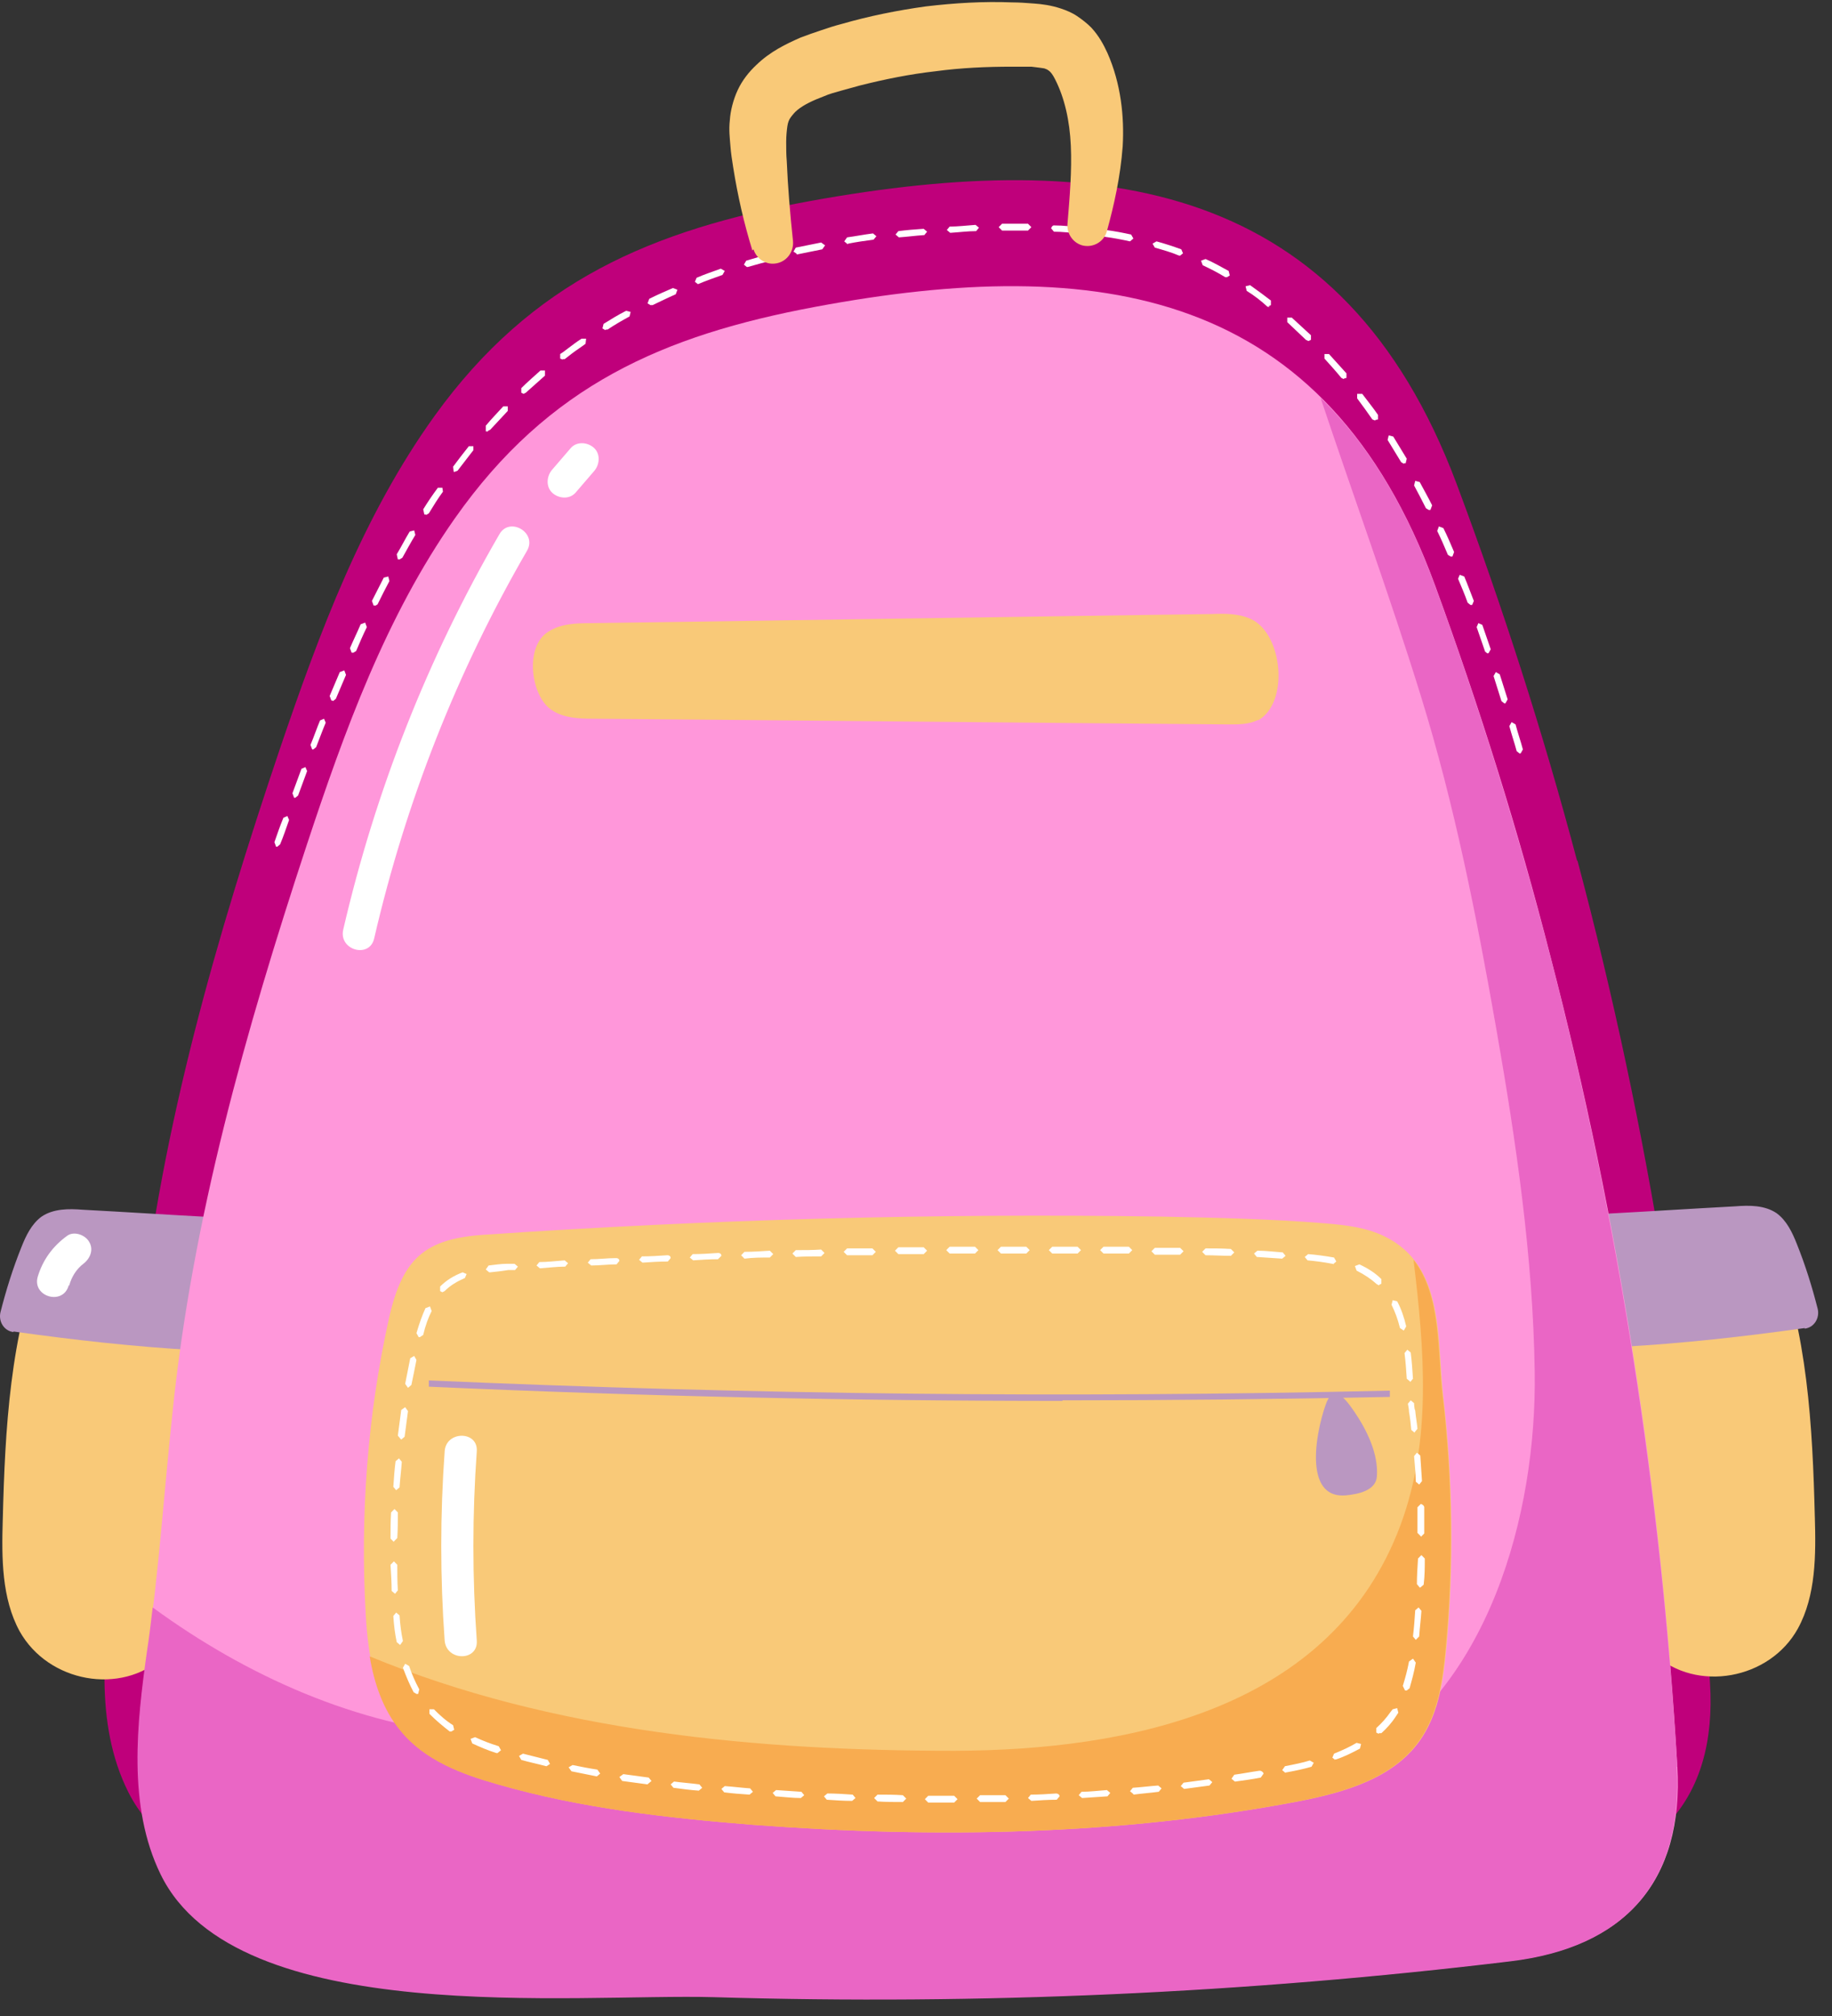 <svg width="90" height="99" viewBox="0 0 90 99" fill="none" xmlns="http://www.w3.org/2000/svg">
<rect x="0" y="0" width="90" height="99" fill="#333333" stroke="none"/>
<path d="M77.5 42.279C81.016 55.467 83.176 69.046 84.007 82.653C84.367 88.436 81.293 91.677 75.478 92.348C61.938 93.94 48.287 94.527 34.664 94.136C27.631 93.94 10.186 95.729 6.31 88.017C4.593 84.609 5.119 80.501 5.618 76.869C6.171 72.902 6.476 69.046 6.891 65.05C7.916 55.383 10.657 45.94 13.758 36.747C15.697 31.048 17.829 25.32 21.345 20.43C26.136 13.781 32.033 11.294 39.814 9.869C54.324 7.243 65.981 8.947 71.546 23.727C73.817 29.79 75.811 35.993 77.472 42.252L77.5 42.279Z" fill="#BF007B"/>
<path d="M89.157 74.522C89.046 70.024 88.797 65.414 87.163 61.251C86.969 60.748 86.72 60.189 86.277 59.882C85.751 59.518 85.087 59.546 84.477 59.574C82.622 59.686 80.739 59.798 78.884 59.91L81.266 81.228C83.342 83.128 86.942 82.485 88.326 79.97C89.212 78.35 89.212 76.366 89.157 74.494V74.522Z" fill="#F9C978"/>
<path d="M88.659 65.246C89.13 65.19 89.407 64.715 89.296 64.268C89.019 63.178 88.687 62.117 88.271 61.083C88.05 60.524 87.773 59.937 87.275 59.574C86.693 59.183 85.945 59.183 85.253 59.239C83.149 59.351 81.017 59.49 78.912 59.602L79.66 66.14C82.678 65.972 85.668 65.637 88.659 65.218V65.246Z" fill="#BA97C1"/>
<path d="M0.135 74.662C0.246 70.163 0.495 65.553 2.129 61.39C2.323 60.887 2.572 60.329 3.015 60.021C3.541 59.658 4.206 59.686 4.815 59.714C6.67 59.826 8.553 59.937 10.408 60.049L8.027 81.367C5.95 83.267 2.378 82.625 0.966 80.11C0.08 78.49 0.08 76.506 0.135 74.634V74.662Z" fill="#F9C978"/>
<path d="M0.661 65.414C0.19 65.358 -0.086 64.883 0.024 64.436C0.301 63.346 0.634 62.284 1.049 61.251C1.27 60.692 1.547 60.105 2.046 59.742C2.627 59.351 3.375 59.351 4.067 59.407C6.171 59.518 8.303 59.658 10.408 59.77L9.66 66.308C6.642 66.14 3.652 65.805 0.661 65.386V65.414Z" fill="#BA97C1"/>
<path d="M76.171 46.974C79.549 59.966 81.625 73.321 82.401 86.732C82.733 92.432 79.798 95.617 74.232 96.287C61.246 97.852 48.149 98.439 35.107 98.048C28.351 97.852 11.626 99.64 7.916 92.013C6.282 88.66 6.753 84.609 7.251 81.032C7.805 77.121 8.054 73.321 8.47 69.409C9.439 59.882 12.069 50.606 15.06 41.525C16.915 35.909 18.964 30.265 22.342 25.46C26.939 18.922 32.587 16.463 40.063 15.066C53.964 12.468 65.15 14.144 70.494 28.729C72.682 34.708 74.592 40.799 76.171 46.974Z" fill="#FF97DA"/>
<path d="M82.401 86.76C81.598 73.349 79.521 59.993 76.171 47.001C74.565 40.827 72.682 34.736 70.494 28.757C69.027 24.761 67.144 21.744 64.874 19.536C66.507 24.426 68.279 29.259 69.802 34.177C71.464 39.541 72.543 45.018 73.513 50.55C74.482 56.082 75.312 61.726 75.395 67.342C75.506 74.355 73.125 83.128 66.507 86.62C66.175 86.788 65.87 86.62 65.76 86.341C51.776 88.38 37.71 85.81 23.699 85.558C23.45 85.558 23.284 85.419 23.228 85.223C17.524 84.72 12.125 82.317 7.501 78.937C7.418 79.635 7.335 80.362 7.224 81.06C6.725 84.609 6.255 88.688 7.888 92.04C11.599 99.668 28.351 97.88 35.08 98.076C48.149 98.467 61.246 97.88 74.205 96.315C79.77 95.645 82.706 92.46 82.373 86.76H82.401Z" fill="#EA66C5"/>
<path d="M71.048 81.004C71.436 76.897 71.38 72.734 70.909 68.627C70.577 65.749 70.993 62.173 68.03 60.72C67.116 60.273 66.119 60.161 65.122 60.077C62.409 59.854 59.695 59.798 56.982 59.742C45.906 59.574 34.83 59.882 23.782 60.636C20.875 60.832 19.767 61.782 19.102 64.771C18.05 69.521 17.69 74.41 17.967 79.272C18.078 81.312 18.438 83.435 19.684 84.972C20.875 86.453 22.702 87.123 24.474 87.626C28.544 88.8 32.781 89.275 36.99 89.61C45.934 90.28 54.96 90.141 63.766 88.464C66.064 88.017 68.584 87.319 69.885 85.279C70.688 84.022 70.909 82.485 71.048 80.976V81.004Z" fill="#F9C978"/>
<path d="M70.882 68.627C70.605 66.364 70.826 63.626 69.442 61.865C69.968 66.252 70.356 70.694 68.805 74.885C65.427 83.966 55.459 85.95 46.875 85.977C37.239 85.977 27.132 85.055 18.161 81.339C18.383 82.68 18.826 83.966 19.656 84.972C20.847 86.452 22.674 87.123 24.447 87.626C28.517 88.799 32.753 89.274 36.962 89.61C45.906 90.28 54.933 90.141 63.738 88.464C66.036 88.017 68.556 87.319 69.857 85.279C70.66 84.022 70.882 82.485 71.02 80.976C71.408 76.869 71.353 72.706 70.882 68.599V68.627Z" fill="#F8AC50"/>
<path d="M46.376 88.52C46.127 88.52 45.878 88.52 45.601 88.52L45.435 88.352L45.601 88.185C45.878 88.185 46.155 88.185 46.459 88.185H46.875L47.041 88.352L46.875 88.52H46.459H46.376ZM48.148 88.492L47.982 88.324L48.148 88.157C48.564 88.157 48.979 88.157 49.394 88.157L49.56 88.324L49.394 88.492C48.979 88.492 48.564 88.492 48.148 88.492ZM44.355 88.492C43.94 88.492 43.524 88.492 43.109 88.464L42.943 88.296L43.109 88.129C43.524 88.129 43.94 88.129 44.355 88.157L44.521 88.324L44.355 88.492ZM50.668 88.436L50.502 88.296L50.64 88.129C51.056 88.129 51.471 88.101 51.886 88.073C51.969 88.073 52.053 88.129 52.053 88.213L51.914 88.38C51.499 88.38 51.083 88.408 50.668 88.436ZM41.863 88.436C41.447 88.436 41.032 88.408 40.617 88.38L40.478 88.213L40.645 88.073C41.06 88.073 41.475 88.101 41.891 88.129L42.029 88.296L41.863 88.436ZM53.16 88.296L52.994 88.157L53.132 87.989C53.548 87.989 53.963 87.933 54.379 87.905L54.545 88.045L54.406 88.213C53.991 88.241 53.575 88.269 53.16 88.296ZM39.343 88.296C38.928 88.296 38.512 88.241 38.097 88.213L37.959 88.045L38.125 87.905C38.54 87.933 38.955 87.961 39.371 87.989L39.509 88.157L39.343 88.296ZM36.823 88.129C36.408 88.101 35.993 88.073 35.577 88.017L35.439 87.849L35.605 87.71C36.02 87.738 36.436 87.793 36.851 87.822L36.989 87.989L36.823 88.129ZM55.68 88.101L55.514 87.961L55.652 87.793C56.068 87.766 56.483 87.71 56.898 87.682L57.064 87.822L56.926 87.989C56.511 88.045 56.095 88.073 55.68 88.129V88.101ZM34.331 87.933C33.916 87.905 33.501 87.849 33.085 87.793L32.947 87.626L33.113 87.486C33.528 87.542 33.944 87.57 34.359 87.626L34.497 87.793L34.331 87.933ZM58.172 87.849L58.006 87.71L58.144 87.542C58.56 87.486 58.975 87.43 59.39 87.374L59.556 87.514L59.418 87.682C59.003 87.738 58.587 87.793 58.172 87.849ZM31.811 87.626C31.396 87.57 30.981 87.514 30.566 87.458L30.427 87.263L30.621 87.123C31.036 87.179 31.451 87.235 31.867 87.291L32.005 87.458L31.839 87.598L31.811 87.626ZM60.664 87.486L60.498 87.347L60.636 87.151C61.052 87.095 61.467 87.011 61.882 86.955C61.965 86.955 62.048 87.011 62.076 87.095L61.938 87.291C61.522 87.374 61.107 87.43 60.692 87.486H60.664ZM29.319 87.235C28.904 87.151 28.489 87.067 28.073 86.983L27.935 86.788L28.129 86.676C28.544 86.76 28.959 86.844 29.347 86.9L29.486 87.095L29.319 87.235ZM63.156 87.067L62.99 86.927L63.128 86.732C63.571 86.648 63.987 86.564 64.347 86.452L64.54 86.564L64.43 86.76C64.042 86.871 63.654 86.955 63.184 87.039H63.156V87.067ZM26.855 86.732H26.827C26.412 86.62 25.997 86.536 25.609 86.424L25.498 86.229L25.692 86.117C26.107 86.229 26.495 86.313 26.91 86.424L27.021 86.62L26.855 86.732ZM65.593 86.424L65.454 86.313L65.537 86.117C65.953 85.95 66.313 85.782 66.645 85.586L66.866 85.642L66.811 85.866C66.451 86.061 66.063 86.257 65.648 86.397H65.593V86.424ZM24.446 86.089H24.391C23.948 85.95 23.56 85.782 23.2 85.614L23.117 85.391L23.338 85.307C23.698 85.475 24.058 85.614 24.502 85.754L24.612 85.95L24.474 86.061L24.446 86.089ZM67.725 85.139L67.614 85.083V84.86C67.891 84.608 68.112 84.357 68.306 84.078L68.417 83.938L68.639 83.882L68.694 84.106L68.583 84.273C68.389 84.58 68.14 84.86 67.863 85.111H67.752L67.725 85.139ZM22.175 85.028H22.093C21.733 84.748 21.4 84.469 21.096 84.161V83.938H21.317C21.594 84.217 21.899 84.497 22.259 84.72L22.314 84.944L22.175 85.028ZM20.459 83.183L20.32 83.1C20.127 82.736 19.96 82.345 19.794 81.898L19.905 81.703L20.099 81.814C20.237 82.234 20.403 82.597 20.597 82.96L20.542 83.183H20.459ZM69.082 83.016H69.026L68.915 82.792C69.026 82.429 69.137 82.038 69.22 81.591L69.414 81.451L69.552 81.647C69.469 82.122 69.359 82.513 69.248 82.904L69.109 83.016H69.082ZM19.656 80.781L19.49 80.641C19.407 80.25 19.351 79.831 19.323 79.356L19.462 79.188L19.628 79.328C19.656 79.775 19.711 80.194 19.794 80.585L19.656 80.781ZM69.552 80.529L69.414 80.362C69.469 79.915 69.497 79.495 69.525 79.076L69.691 78.937L69.829 79.104C69.802 79.523 69.746 79.942 69.719 80.362L69.552 80.529ZM19.407 78.266L19.24 78.126C19.24 77.707 19.213 77.288 19.185 76.841L19.351 76.673L19.517 76.841C19.517 77.26 19.517 77.679 19.545 78.098L19.407 78.266ZM69.746 77.959L69.608 77.791C69.608 77.372 69.635 76.953 69.663 76.534L69.829 76.366L69.995 76.534C69.995 76.953 69.995 77.372 69.94 77.819L69.774 77.959H69.746ZM19.351 75.724L19.185 75.556C19.185 75.137 19.185 74.718 19.213 74.271L19.379 74.103L19.545 74.271C19.545 74.69 19.545 75.109 19.517 75.528L19.351 75.695V75.724ZM69.802 75.444L69.635 75.276C69.635 74.857 69.635 74.438 69.635 74.019L69.802 73.852C69.802 73.852 69.968 73.907 69.968 74.019C69.968 74.438 69.968 74.857 69.968 75.304L69.802 75.472V75.444ZM19.462 73.181L19.323 73.013C19.351 72.594 19.379 72.175 19.434 71.756L19.6 71.616L19.739 71.784C19.711 72.203 19.656 72.622 19.628 73.041L19.462 73.181ZM69.719 72.902L69.552 72.762C69.552 72.343 69.497 71.924 69.469 71.505L69.608 71.337L69.774 71.477C69.802 71.896 69.829 72.315 69.857 72.734L69.719 72.902ZM19.683 70.666L19.545 70.499C19.6 70.08 19.656 69.66 19.711 69.241L19.905 69.102L20.043 69.297C19.988 69.716 19.933 70.135 19.877 70.555L19.711 70.694L19.683 70.666ZM69.497 70.359L69.331 70.219C69.303 69.912 69.275 69.633 69.22 69.325C69.22 69.213 69.192 69.074 69.165 68.934L69.303 68.766L69.469 68.906C69.469 68.906 69.469 69.158 69.525 69.269C69.552 69.577 69.608 69.856 69.635 70.163L69.497 70.331V70.359ZM20.043 68.152L19.905 67.956C19.988 67.537 20.071 67.118 20.154 66.699L20.348 66.587L20.459 66.783C20.376 67.202 20.293 67.621 20.21 68.012L20.043 68.152ZM69.275 67.844L69.109 67.705C69.082 67.286 69.054 66.867 68.999 66.447L69.137 66.28L69.303 66.419C69.359 66.839 69.386 67.286 69.414 67.705L69.275 67.872V67.844ZM20.597 65.665H20.57L20.459 65.469C20.597 64.995 20.736 64.603 20.902 64.24L21.123 64.156L21.206 64.38C21.04 64.715 20.902 65.078 20.791 65.553L20.625 65.665H20.597ZM68.943 65.33L68.777 65.218C68.666 64.771 68.528 64.408 68.362 64.073L68.417 63.849L68.639 63.905C68.832 64.268 68.971 64.659 69.082 65.134L68.971 65.33H68.943ZM21.733 63.458L21.622 63.402V63.178C21.926 62.871 22.286 62.648 22.729 62.48L22.923 62.564L22.84 62.759C22.452 62.927 22.12 63.123 21.843 63.402L21.733 63.458ZM67.752 63.123L67.642 63.067C67.365 62.815 67.033 62.592 66.645 62.396L66.562 62.173L66.783 62.089C67.199 62.284 67.559 62.508 67.863 62.815V63.039L67.752 63.095V63.123ZM24.031 62.48L23.865 62.34L24.003 62.145C24.28 62.117 24.584 62.061 24.917 62.061H25.277L25.443 62.2L25.304 62.368H24.972C24.64 62.424 24.335 62.452 24.086 62.48H24.031ZM26.523 62.284L26.357 62.145L26.495 61.977C26.91 61.977 27.326 61.921 27.741 61.893L27.907 62.033L27.769 62.2C27.354 62.2 26.938 62.256 26.523 62.284ZM29.043 62.145L28.876 62.005L29.015 61.837C29.43 61.837 29.846 61.782 30.261 61.782C30.372 61.782 30.427 61.837 30.427 61.921L30.289 62.089C29.873 62.089 29.458 62.145 29.043 62.145ZM65.482 62.061H65.454C65.011 61.977 64.568 61.921 64.236 61.893L64.097 61.726L64.264 61.586C64.624 61.614 65.067 61.67 65.537 61.754L65.648 61.949L65.482 62.089V62.061ZM31.562 62.005L31.396 61.865L31.535 61.698C31.95 61.698 32.365 61.67 32.781 61.642C32.891 61.642 32.947 61.698 32.947 61.782L32.808 61.949C32.393 61.949 31.978 61.977 31.562 62.005ZM34.054 61.893L33.888 61.754L34.027 61.586C34.442 61.586 34.857 61.558 35.273 61.53C35.383 61.53 35.439 61.586 35.439 61.67L35.273 61.837C34.857 61.837 34.442 61.865 34.027 61.893H34.054ZM62.99 61.809C62.575 61.782 62.159 61.754 61.744 61.726L61.605 61.558L61.772 61.418C62.187 61.418 62.602 61.474 63.018 61.502L63.156 61.67L62.99 61.809ZM36.574 61.809L36.408 61.642L36.574 61.474C36.989 61.474 37.405 61.446 37.82 61.418L37.986 61.586L37.82 61.754C37.405 61.754 36.989 61.754 36.574 61.809ZM39.094 61.726L38.928 61.558L39.094 61.39C39.509 61.39 39.925 61.39 40.34 61.362L40.506 61.53L40.34 61.698C39.925 61.698 39.509 61.698 39.094 61.726ZM60.47 61.67C60.055 61.67 59.639 61.642 59.224 61.642L59.058 61.474L59.224 61.306C59.639 61.306 60.055 61.306 60.47 61.334L60.636 61.502L60.47 61.67ZM41.614 61.642L41.447 61.474L41.614 61.306C42.029 61.306 42.444 61.306 42.86 61.306L43.026 61.474L42.86 61.642C42.444 61.642 42.029 61.642 41.614 61.642ZM57.978 61.614C57.563 61.614 57.147 61.614 56.732 61.614L56.566 61.446L56.732 61.279C57.147 61.279 57.563 61.279 57.978 61.279L58.144 61.446L57.978 61.614ZM44.133 61.586L43.967 61.418L44.133 61.251C44.549 61.251 44.964 61.251 45.379 61.251L45.545 61.418L45.379 61.586C44.964 61.586 44.549 61.586 44.133 61.586ZM55.458 61.558C55.043 61.558 54.628 61.558 54.212 61.558L54.046 61.39L54.212 61.223C54.628 61.223 55.043 61.223 55.458 61.223L55.624 61.39L55.458 61.558ZM46.653 61.558L46.487 61.39L46.653 61.223C47.068 61.223 47.484 61.223 47.899 61.223L48.065 61.39L47.899 61.558C47.484 61.558 47.068 61.558 46.653 61.558ZM52.939 61.558C52.523 61.558 52.108 61.558 51.693 61.558L51.526 61.39L51.693 61.223C52.108 61.223 52.523 61.223 52.939 61.223L53.105 61.39L52.939 61.558ZM49.173 61.558L49.007 61.39L49.173 61.223C49.588 61.223 50.004 61.223 50.419 61.223L50.585 61.39L50.419 61.558C50.004 61.558 49.588 61.558 49.173 61.558Z" fill="white"/>
<path d="M52.191 68.794C41.863 68.794 31.701 68.571 21.068 68.096V67.789C37.184 68.487 52.164 68.655 68.279 68.291V68.599C62.824 68.711 57.48 68.766 52.191 68.766V68.794Z" fill="#BA97C1"/>
<path d="M64.68 72.091C64.79 72.902 65.178 73.516 66.12 73.433C66.701 73.377 67.587 73.209 67.642 72.51C67.725 71.393 67.144 70.219 66.535 69.325C66.037 68.599 65.483 67.928 65.123 68.99C64.874 69.689 64.541 71.058 64.68 72.091Z" fill="#BA97C1"/>
<path d="M61.8 35.378C63.35 34.512 63.018 31.131 61.467 30.405C60.858 30.125 60.194 30.125 59.529 30.153C49.367 30.293 39.177 30.461 29.015 30.601C28.295 30.601 27.548 30.628 26.938 31.02C25.803 31.718 26.052 33.981 26.966 34.764C27.575 35.266 28.406 35.294 29.181 35.294C39.593 35.378 49.976 35.49 60.387 35.574C60.858 35.574 61.384 35.574 61.8 35.35V35.378Z" fill="#F9C978"/>
<path d="M13.62 41.581H13.564L13.481 41.358C13.62 40.966 13.758 40.547 13.924 40.156L14.118 40.072L14.201 40.268C14.063 40.659 13.924 41.078 13.758 41.469L13.62 41.581ZM14.506 39.178H14.45L14.367 38.955C14.506 38.563 14.672 38.144 14.81 37.753L15.004 37.669L15.087 37.865C14.949 38.256 14.783 38.675 14.644 39.066L14.506 39.178ZM74.647 36.999L74.509 36.887C74.398 36.468 74.26 36.077 74.149 35.658L74.26 35.462L74.454 35.574C74.564 35.993 74.703 36.384 74.814 36.803L74.703 36.999H74.647ZM15.392 36.803H15.336L15.253 36.58C15.419 36.189 15.558 35.77 15.724 35.378L15.918 35.295L16.001 35.49C15.835 35.881 15.696 36.273 15.53 36.692L15.392 36.803ZM73.9 34.54L73.761 34.428C73.623 34.009 73.512 33.618 73.374 33.199L73.484 33.004L73.678 33.115C73.817 33.534 73.927 33.925 74.066 34.345L73.955 34.54H73.9ZM16.333 34.401H16.278L16.195 34.177C16.361 33.786 16.527 33.395 16.693 33.004L16.915 32.92L16.998 33.143C16.832 33.534 16.666 33.925 16.499 34.317L16.361 34.428L16.333 34.401ZM73.097 32.109L72.958 31.998C72.82 31.607 72.681 31.187 72.543 30.796L72.626 30.601L72.82 30.684C72.958 31.076 73.097 31.495 73.235 31.886L73.124 32.081H73.069L73.097 32.109ZM17.33 32.053H17.275L17.192 31.83C17.358 31.439 17.552 31.048 17.718 30.657L17.939 30.573L18.022 30.796C17.828 31.187 17.662 31.579 17.496 31.97L17.358 32.053H17.33ZM18.438 29.735H18.355L18.271 29.511C18.465 29.12 18.659 28.757 18.853 28.366L19.075 28.31L19.13 28.533C18.936 28.896 18.742 29.288 18.548 29.679L18.41 29.762L18.438 29.735ZM72.238 29.707L72.1 29.595C71.962 29.204 71.795 28.812 71.629 28.421L71.712 28.226L71.934 28.31C72.1 28.701 72.238 29.092 72.405 29.511L72.322 29.707H72.266H72.238ZM19.628 27.471H19.545L19.49 27.22C19.711 26.857 19.905 26.465 20.127 26.102L20.348 26.046L20.404 26.27C20.182 26.633 19.988 26.996 19.767 27.388L19.628 27.471ZM71.269 27.332L71.131 27.248C70.965 26.857 70.799 26.465 70.605 26.074L70.688 25.851L70.909 25.935C71.103 26.326 71.269 26.717 71.435 27.108L71.352 27.332H71.297H71.269ZM20.93 25.264H20.847L20.791 25.013C21.013 24.649 21.262 24.286 21.511 23.951H21.733L21.76 24.146C21.511 24.482 21.29 24.845 21.068 25.208L20.93 25.292V25.264ZM70.189 25.041L70.051 24.957C69.857 24.566 69.663 24.202 69.469 23.839L69.525 23.616L69.746 23.672C69.94 24.035 70.162 24.426 70.356 24.817L70.272 25.041H70.189ZM22.369 23.169H22.287L22.259 22.917C22.508 22.582 22.785 22.219 23.034 21.911H23.256V22.107C23.006 22.442 22.73 22.777 22.48 23.113L22.342 23.169H22.369ZM68.971 22.777L68.833 22.694C68.611 22.33 68.39 21.967 68.168 21.604L68.223 21.381L68.445 21.436C68.666 21.8 68.888 22.163 69.109 22.526L69.054 22.75H68.971V22.777ZM23.976 21.185H23.865V20.905C24.142 20.57 24.446 20.263 24.723 19.956H24.945V20.179C24.668 20.486 24.363 20.794 24.086 21.101L23.976 21.157V21.185ZM67.559 20.654L67.42 20.598C67.171 20.235 66.922 19.9 66.673 19.564V19.341H66.922C67.171 19.676 67.448 20.011 67.697 20.375V20.598L67.559 20.626V20.654ZM25.72 19.341L25.609 19.285V19.061C25.914 18.754 26.246 18.475 26.551 18.195H26.772V18.447C26.468 18.726 26.135 19.006 25.831 19.285L25.72 19.341ZM66.008 18.614L65.897 18.558C65.621 18.223 65.344 17.916 65.067 17.609V17.385H65.288C65.565 17.692 65.87 18.028 66.147 18.335V18.558L66.036 18.587L66.008 18.614ZM27.658 17.665L27.52 17.609V17.385C27.658 17.301 27.797 17.189 27.907 17.106C28.129 16.938 28.351 16.77 28.572 16.631H28.794L28.766 16.882C28.544 17.05 28.323 17.189 28.101 17.357C27.991 17.441 27.852 17.553 27.741 17.637H27.631L27.658 17.665ZM64.264 16.742L64.153 16.687C63.849 16.407 63.544 16.1 63.239 15.82V15.597H63.461C63.765 15.876 64.098 16.184 64.402 16.463V16.687L64.291 16.742H64.264ZM29.735 16.212L29.596 16.128L29.652 15.904C30.012 15.681 30.372 15.457 30.759 15.262L30.981 15.318L30.926 15.541C30.566 15.737 30.178 15.96 29.846 16.184H29.763L29.735 16.212ZM62.381 15.066H62.27C61.938 14.759 61.606 14.507 61.246 14.284L61.19 14.06L61.412 14.004C61.772 14.256 62.104 14.507 62.436 14.759V14.982L62.326 15.038L62.381 15.066ZM31.95 14.982L31.812 14.898L31.895 14.675C32.282 14.479 32.67 14.312 33.058 14.144L33.279 14.228L33.196 14.451C32.809 14.619 32.421 14.815 32.061 14.982H31.978H31.95ZM34.276 13.948L34.138 13.837L34.221 13.641C34.608 13.473 35.024 13.334 35.411 13.194L35.605 13.306L35.494 13.501C35.107 13.641 34.691 13.781 34.304 13.948H34.248H34.276ZM60.276 13.613H60.194C59.834 13.39 59.446 13.194 59.086 13.026L59.003 12.803L59.224 12.719C59.612 12.887 60 13.11 60.36 13.306L60.415 13.529L60.276 13.613ZM36.685 13.11L36.547 12.998L36.657 12.803C37.045 12.691 37.46 12.552 37.876 12.468L38.069 12.579L37.959 12.775C37.543 12.887 37.128 12.998 36.74 13.11H36.685ZM57.978 12.552H57.923C57.535 12.384 57.12 12.272 56.732 12.16L56.621 11.965L56.815 11.853C57.231 11.965 57.646 12.104 58.034 12.244L58.117 12.44L57.978 12.552ZM39.149 12.468L38.983 12.356L39.094 12.16C39.509 12.076 39.925 11.993 40.34 11.909L40.534 12.049L40.395 12.244C39.98 12.328 39.565 12.412 39.149 12.496H39.122L39.149 12.468ZM41.642 11.993L41.475 11.853L41.614 11.657C42.029 11.601 42.444 11.518 42.888 11.462L43.054 11.601L42.915 11.769C42.5 11.825 42.084 11.881 41.669 11.965L41.642 11.993ZM55.514 11.853C55.126 11.769 54.711 11.685 54.268 11.629L54.13 11.434L54.323 11.294C54.766 11.35 55.182 11.434 55.569 11.518L55.68 11.713L55.514 11.853ZM44.161 11.657L43.995 11.518L44.133 11.35C44.549 11.294 44.964 11.266 45.352 11.238H45.38L45.546 11.378L45.407 11.546H45.38C44.964 11.574 44.577 11.629 44.161 11.657ZM53.022 11.462C52.606 11.434 52.191 11.378 51.776 11.378L51.637 11.21C51.637 11.21 51.693 11.043 51.803 11.071C52.247 11.071 52.662 11.127 53.077 11.155L53.216 11.322L53.05 11.462H53.022ZM46.681 11.434L46.515 11.294L46.653 11.127C47.069 11.127 47.512 11.071 47.927 11.043L48.093 11.182L47.955 11.35C47.539 11.35 47.124 11.406 46.681 11.434ZM49.228 11.322L49.062 11.155L49.228 10.987C49.644 10.987 50.087 10.987 50.502 10.987L50.668 11.155L50.502 11.322C50.087 11.322 49.671 11.322 49.228 11.322Z" fill="white"/>
<path d="M36.962 12.3C36.547 10.959 36.242 9.618 36.02 8.221C35.965 7.857 35.91 7.55 35.882 7.159C35.854 6.796 35.799 6.377 35.854 5.902C35.882 5.455 36.02 4.896 36.242 4.421C36.463 3.946 36.796 3.527 37.156 3.191C37.848 2.521 38.623 2.158 39.316 1.85C39.675 1.711 40.008 1.599 40.34 1.487C40.672 1.375 41.005 1.264 41.337 1.18C42.694 0.789 44.078 0.509 45.49 0.314C46.902 0.146 48.315 0.062 49.727 0.118C50.087 0.118 50.419 0.146 50.807 0.174C51.194 0.202 51.637 0.258 52.136 0.425C52.385 0.509 52.662 0.621 52.911 0.789C53.16 0.956 53.409 1.152 53.603 1.347C53.991 1.767 54.212 2.186 54.406 2.605C55.071 4.113 55.237 5.734 55.154 7.187C55.043 8.668 54.739 10.037 54.379 11.35C54.24 11.881 53.686 12.188 53.16 12.048C52.69 11.909 52.413 11.462 52.44 11.015C52.551 9.674 52.662 8.388 52.606 7.159C52.551 5.93 52.302 4.812 51.831 3.89C51.72 3.666 51.61 3.527 51.526 3.471L51.444 3.415L51.305 3.359C51.305 3.359 50.945 3.303 50.668 3.275C50.364 3.275 50.031 3.275 49.727 3.275C48.453 3.275 47.207 3.331 45.961 3.499C44.715 3.639 43.469 3.89 42.251 4.197C41.946 4.281 41.641 4.365 41.337 4.449C41.032 4.533 40.728 4.616 40.478 4.728C39.952 4.924 39.482 5.147 39.177 5.399C39.039 5.51 38.928 5.65 38.845 5.762C38.762 5.874 38.706 6.013 38.679 6.209C38.651 6.405 38.623 6.684 38.623 6.963C38.623 7.271 38.623 7.606 38.651 7.913C38.706 9.226 38.817 10.512 38.956 11.825C39.011 12.384 38.623 12.887 38.069 12.943C37.599 12.998 37.156 12.691 37.017 12.244L36.962 12.3Z" fill="#F9C978"/>
<path d="M18.383 46.079C19.933 39.374 22.453 32.975 25.887 27.052C26.413 26.158 25.028 25.348 24.53 26.242C21.013 32.305 18.438 38.843 16.86 45.66C16.638 46.666 18.161 47.085 18.383 46.079Z" fill="white"/>
<path d="M28.268 24.202C28.572 23.839 28.877 23.504 29.181 23.141C29.458 22.833 29.514 22.302 29.181 21.995C28.877 21.716 28.351 21.66 28.046 21.995C27.742 22.358 27.437 22.694 27.133 23.057C26.856 23.364 26.8 23.895 27.133 24.202C27.437 24.482 27.963 24.538 28.268 24.202Z" fill="white"/>
<path d="M3.402 63.123C3.513 62.703 3.762 62.312 4.095 62.061C4.427 61.809 4.621 61.362 4.372 60.971C4.178 60.636 3.624 60.44 3.292 60.692C2.599 61.195 2.101 61.865 1.852 62.703C1.575 63.681 3.098 64.128 3.375 63.123H3.402Z" fill="white"/>
<path d="M23.422 80.557C23.201 77.456 23.201 74.382 23.422 71.281C23.505 70.247 21.899 70.247 21.844 71.281C21.622 74.382 21.622 77.456 21.844 80.557C21.927 81.591 23.505 81.591 23.422 80.557Z" fill="white"/>
</svg>
